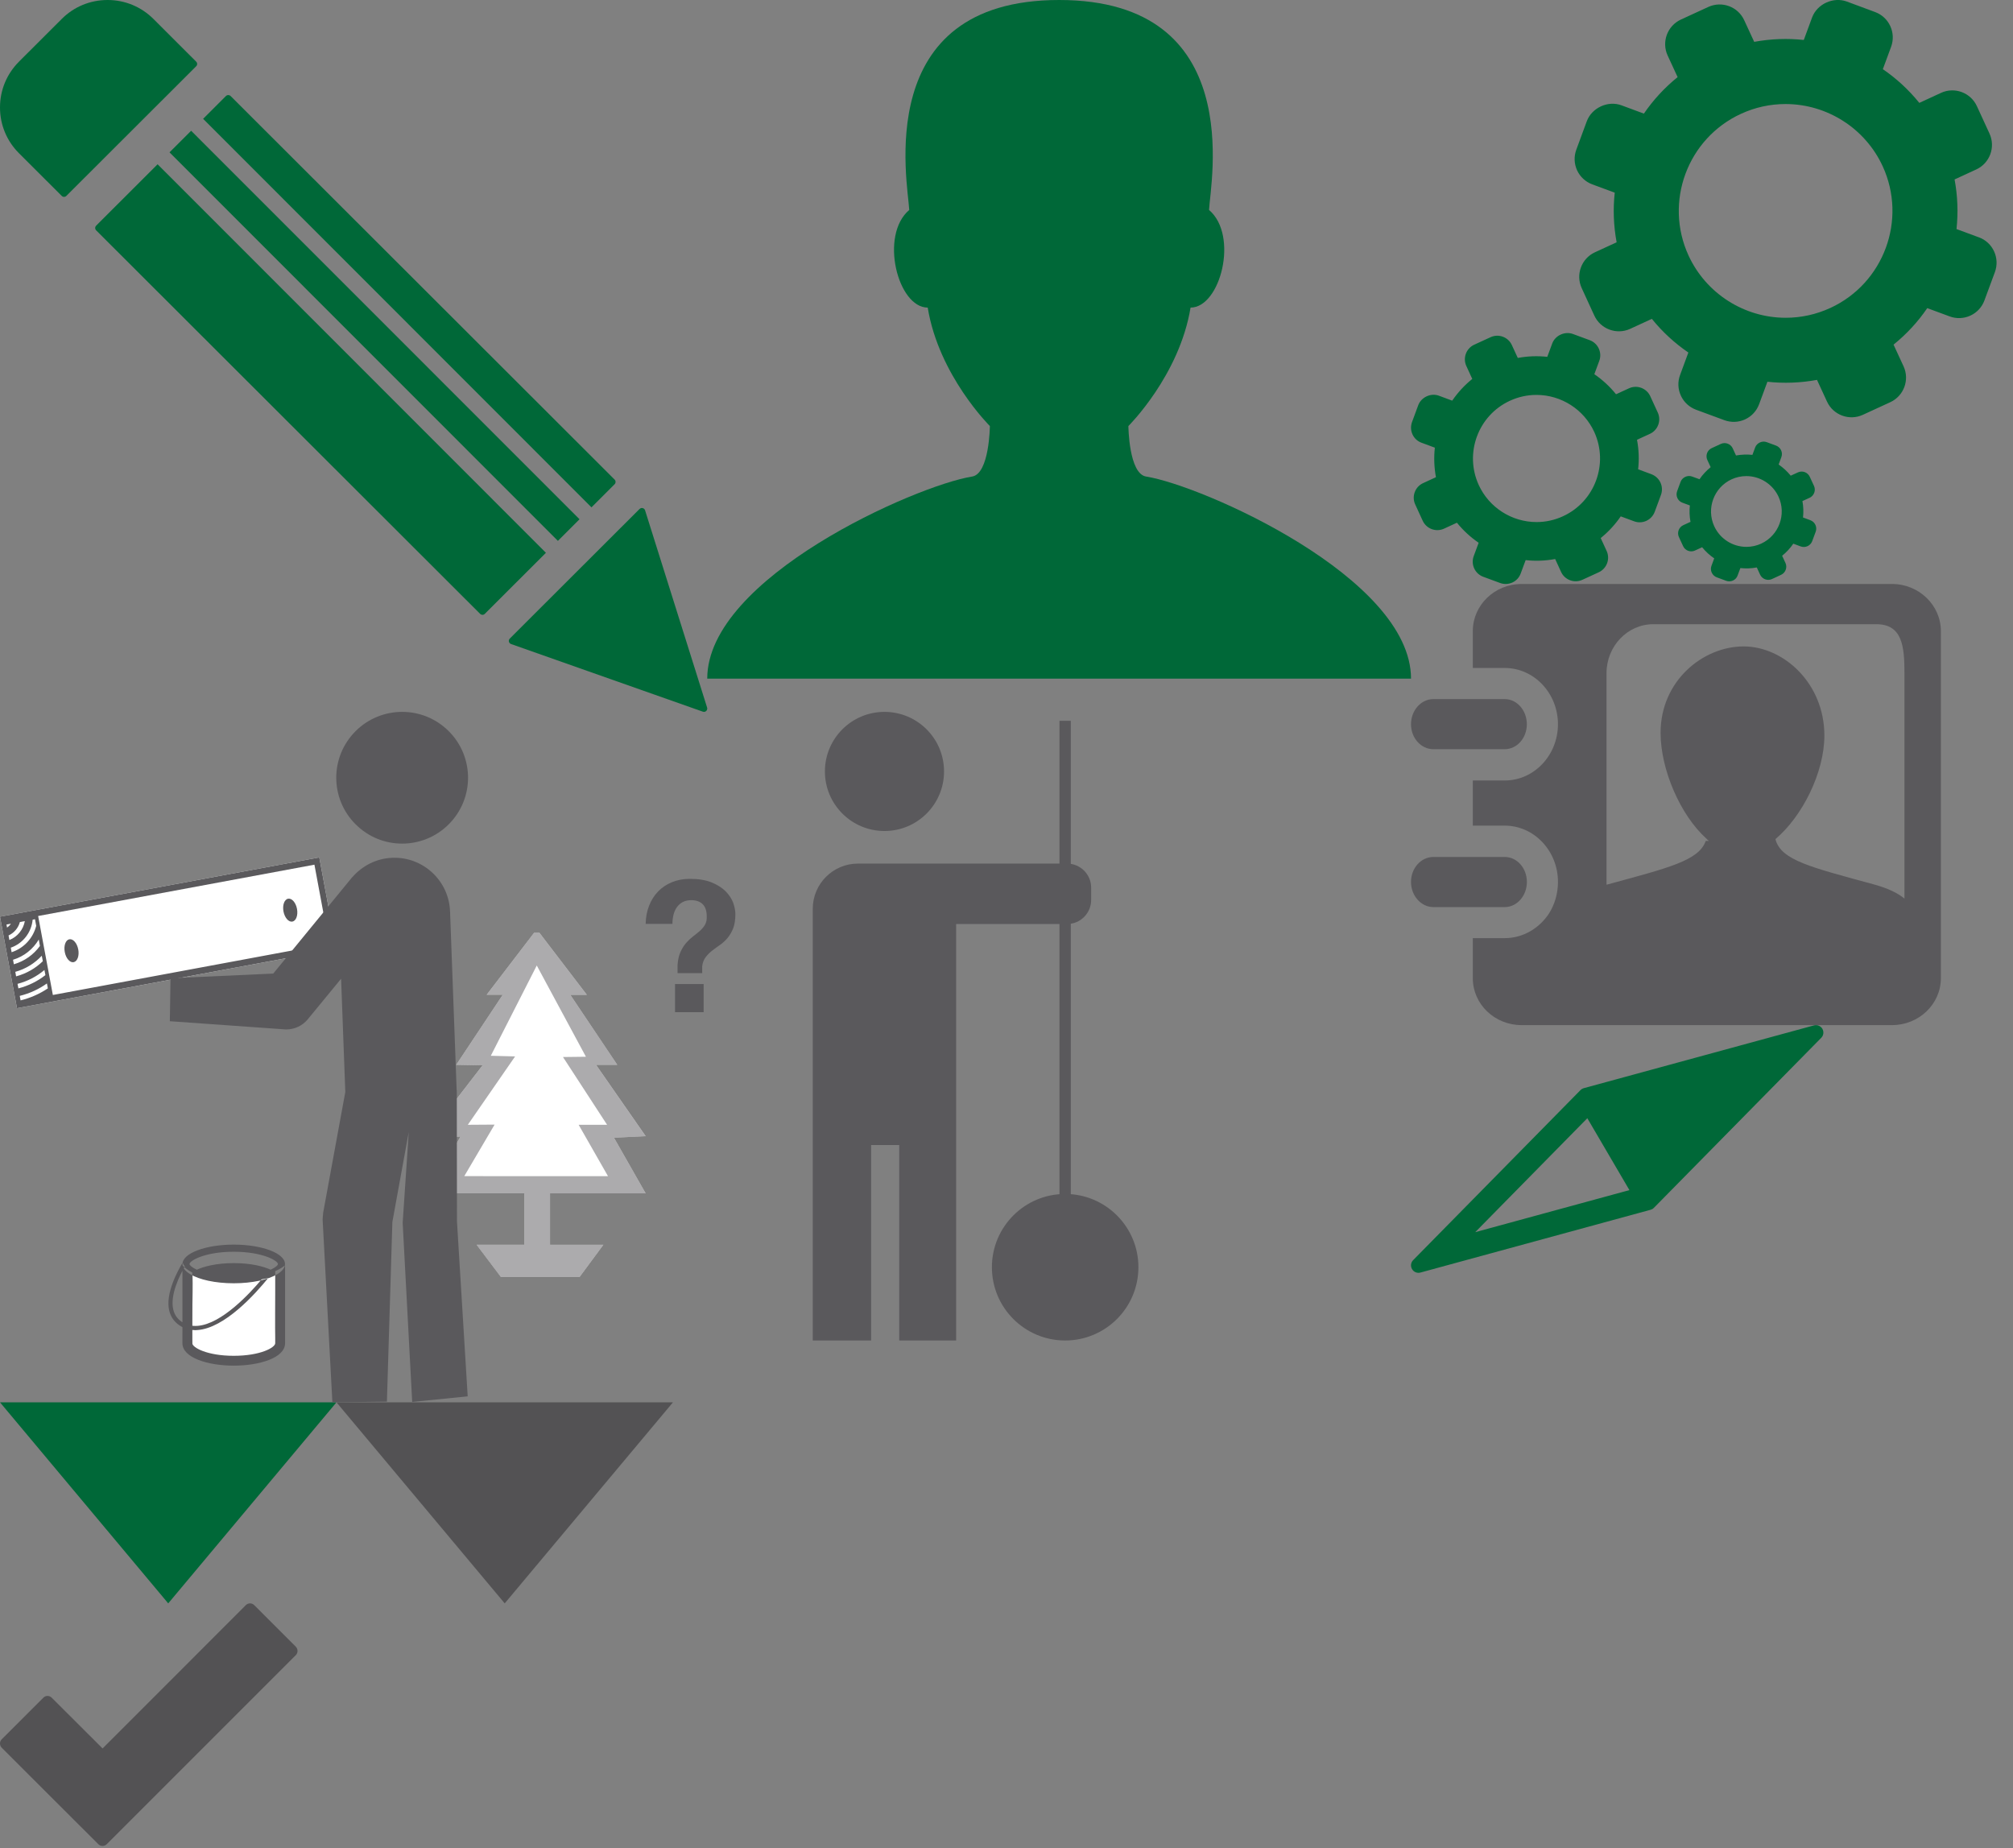 <?xml version="1.0" encoding="utf-8"?><!DOCTYPE svg PUBLIC "-//W3C//DTD SVG 1.1//EN" "http://www.w3.org/Graphics/SVG/1.1/DTD/svg11.dtd"><svg width="110" height="101" viewBox="0 0 110 101" xmlns="http://www.w3.org/2000/svg" xmlns:xlink="http://www.w3.org/1999/xlink"><rect x="0" y="0" width="110" height="101" fill="#808080" stroke="none"/><svg width="16.26" height="13.255" viewBox="0 0 16.26 13.255" id="icon-checkmark-gray" y="87.613"><g fill="#414042"><path opacity=".7" d="M16.166 2.37L13.89.094c-.125-.125-.33-.125-.455 0l-3.8 3.803-4.03 4.03-2.78-2.774c-.126-.127-.33-.127-.456 0L.093 7.428c-.125.125-.125.33 0 .457l2.908 2.907.004.004 2.37 2.365c.126.126.33.126.457 0l3.8-3.8 6.533-6.533c.125-.126.125-.33 0-.457zM3.776 12.565"/></g></svg><svg width="32" height="31.911" viewBox="0 0 32 31.911" id="icon-edit-cog" x="77.104"><path fill="#006838" d="M13.14 25.913l-.728-.27c.058-.53.04-1.073-.062-1.612l.704-.324c.44-.202.634-.725.43-1.166l-.41-.892c-.202-.44-.725-.634-1.164-.43l-.706.324c-.344-.426-.744-.793-1.186-1.096l.27-.728c.168-.454-.065-.96-.52-1.13l-.923-.34c-.44-.16-.966.08-1.128.52l-.27.73c-.53-.058-1.072-.04-1.612.06l-.324-.703c-.2-.44-.725-.633-1.164-.43l-.893.41c-.44.203-.632.726-.43 1.165l.324.705c-.427.345-.794.745-1.096 1.187l-.727-.27c-.44-.163-.966.08-1.13.52l-.34.922c-.08.22-.07.46.026.672.098.213.273.375.492.455l.73.27c-.058.533-.04 1.076.06 1.614L.66 26.4c-.44.202-.632.725-.43 1.164l.41.893c.204.44.727.633 1.166.43l.704-.324c.345.427.745.793 1.187 1.095l-.27.73c-.08.22-.072.457.026.67.098.213.273.376.493.458l.923.34c.218.08.457.07.67-.026.214-.098.376-.273.456-.494l.27-.73c.532.06 1.074.04 1.613-.06l.323.705c.202.44.726.633 1.165.43l.893-.41c.44-.203.634-.725.432-1.165l-.324-.705c.426-.345.793-.744 1.094-1.186l.73.27c.22.082.458.072.672-.026.212-.1.374-.274.456-.494l.34-.922c.168-.455-.065-.96-.52-1.13zm-4.83 2.294c-.46.213-.947.32-1.45.32-1.353 0-2.592-.794-3.156-2.02-.8-1.74-.037-3.808 1.7-4.608.46-.213.95-.32 1.452-.32 1.352 0 2.59.792 3.156 2.02.8 1.74.038 3.806-1.7 4.607zM21.827 28.427l-.406-.15c.033-.295.023-.598-.032-.897l.392-.18c.245-.113.353-.404.24-.65l-.23-.497c-.113-.246-.404-.354-.648-.24l-.393.18c-.192-.237-.416-.44-.66-.61l.148-.404c.094-.254-.036-.536-.29-.63l-.514-.19c-.244-.09-.537.045-.627.29l-.15.406c-.295-.03-.598-.02-.897.034l-.18-.392c-.114-.245-.405-.353-.65-.24l-.497.23c-.245.112-.352.403-.24.648l.182.392c-.237.192-.442.415-.61.66l-.405-.148c-.244-.092-.537.042-.628.288l-.19.513c-.045.125-.04.257.015.376.055.118.152.208.274.253l.407.15c-.032.294-.02.597.035.897l-.393.18c-.246.114-.354.405-.24.65l.23.497c.11.244.402.352.646.24l.393-.18c.19.236.414.44.66.608l-.15.406c-.046.122-.04.255.015.374.055.118.152.21.274.255l.513.19c.122.044.255.04.374-.015.12-.055.21-.153.253-.275l.15-.406c.297.033.598.023.898-.033l.18.393c.114.244.405.353.65.24l.496-.23c.245-.114.353-.404.24-.65l-.182-.392c.238-.19.442-.414.61-.66l.405.15c.123.045.256.04.375-.015.117-.055.21-.153.254-.275l.19-.513c.094-.252-.036-.535-.29-.628zm-2.69 1.278c-.256.117-.527.177-.808.177-.754 0-1.443-.44-1.758-1.125-.446-.968-.02-2.12.947-2.566.256-.117.527-.176.807-.176.753 0 1.442.442 1.758 1.125.445.968.02 2.118-.947 2.565zM31.035 12.97l-1.226-.453c.096-.894.063-1.806-.105-2.712l1.185-.546c.74-.34 1.063-1.22.723-1.96l-.69-1.5c-.34-.74-1.22-1.066-1.96-.724l-1.185.547c-.58-.718-1.252-1.334-1.993-1.842l.452-1.225c.28-.764-.11-1.615-.873-1.896L23.812.083c-.74-.27-1.622.136-1.896.874l-.452 1.227c-.893-.097-1.806-.064-2.71.103l-.547-1.184c-.34-.74-1.22-1.064-1.96-.724l-1.5.69c-.74.342-1.063 1.222-.725 1.96l.547 1.184c-.717.58-1.335 1.253-1.843 1.995l-1.224-.453c-.738-.275-1.623.133-1.897.873l-.572 1.55c-.137.37-.12.773.043 1.13.167.358.462.63.83.766l1.227.454c-.098.893-.065 1.806.103 2.712l-1.185.545c-.74.34-1.063 1.22-.723 1.958l.69 1.502c.34.738 1.22 1.064 1.96.723l1.183-.545c.58.717 1.253 1.333 1.995 1.84l-.452 1.227c-.138.37-.122.77.043 1.13.164.357.46.63.828.768l1.55.572c.37.136.772.12 1.13-.043.358-.166.63-.46.767-.83l.454-1.227c.893.097 1.804.065 2.71-.102l.546 1.185c.34.74 1.22 1.064 1.96.723l1.5-.69c.74-.342 1.064-1.22.724-1.96l-.547-1.184c.718-.58 1.335-1.252 1.842-1.995l1.226.453c.37.137.773.12 1.132-.045.357-.165.63-.46.766-.83l.573-1.55c.28-.765-.11-1.617-.875-1.898zm-8.12 3.857c-.774.356-1.595.537-2.44.537-2.274 0-4.355-1.333-5.307-3.397-1.347-2.925-.063-6.4 2.86-7.746.773-.356 1.595-.536 2.438-.536 2.273 0 4.357 1.333 5.308 3.396 1.346 2.925.064 6.4-2.86 7.747z"/></svg><svg width="38.647" height="38.899" viewBox="0 0 38.647 38.899" id="icon-edit-pen"><g fill="#006838"><path d="M11.1 6.492l1.245-1.244c.07-.07.186-.07.257 0l20.983 20.957c.07.07.07.184 0 .255l-1.264 1.263L11.1 6.493zM32.32 27.723L11.1 6.493"/><path d="M5.254 12.33l3.358-3.354 21.22 21.23-3.338 3.335c-.035.036-.083.055-.128.055-.047 0-.094-.02-.13-.054L5.255 12.587c-.034-.034-.054-.08-.054-.128s.02-.094.054-.128zM8.612 8.977l21.22 21.23"/><path d="M30.486 29.555L9.263 8.325l1.182-1.18 21.223 21.228zM1.038 3.367l2.334-2.33C4.04.367 4.932 0 5.88 0c.945 0 1.836.368 2.506 1.037l2.332 2.33c.035.033.055.08.055.128s-.02.094-.055.128l-7.09 7.08c-.033.035-.08.055-.13.055-.048 0-.093-.02-.126-.054l-2.334-2.33C.368 7.705 0 6.817 0 5.872c0-.945.368-1.834 1.038-2.503zM34.95 27.812c.045-.045.108-.064.17-.048.062.015.11.06.13.122l3.39 10.778c.02.065.002.136-.047.183-.035.035-.08.052-.126.052-.02 0-.04-.004-.062-.012l-10.48-3.696c-.058-.02-.103-.07-.116-.13s.004-.125.048-.168l7.092-7.082z"/></g></svg><svg width="22.533" height="13.534" viewBox="0 0 22.533 13.534" id="icon-location" x="77.104" y="56.016"><path fill="#006838" d="M22.48.2c-.095-.156-.282-.234-.46-.186L9.444 3.444c-.07.02-.132.056-.184.108l-9.143 9.29c-.128.13-.154.332-.06.49.092.16.278.236.458.188l12.575-3.43c.033-.01.066-.023.1-.04.028-.02.058-.04.083-.067l9.144-9.29c.13-.13.153-.333.062-.492zM3.51 11.313l6.125-6.226 2.3 3.928-8.426 2.298z"/></svg><svg width="18.387" height="10.986" viewBox="0 0 18.387 10.986" id="icon-reveal" y="76.627"><path fill="#006838" d="M18.387 0L9.193 10.986 0 0z"/></svg><svg width="18.387" height="10.986" viewBox="0 0 18.387 10.986" id="icon-reveal-gray" x="18.387" y="76.627"><path fill="#414042" d="M18.387 0L9.193 10.986 0 0z" opacity=".7"/></svg><svg width="38.457" height="37.082" viewBox="0 0 38.457 37.082" id="icon-user-blank" x="38.647"><path fill="#006838" d="M23.984 26.04c-.95-.15-.97-2.76-.97-2.76s2.788-2.76 3.397-6.472c1.636 0 2.644-3.945 1.01-5.335C27.487 10.01 29.52 0 19.23 0s-8.26 10.01-8.192 11.473c-1.635 1.39-.625 5.335 1.01 5.335.607 3.712 3.396 6.472 3.396 6.472s-.022 2.61-.97 2.76C11.414 26.526 0 31.562 0 37.082h38.458c0-5.52-11.415-10.556-14.474-11.042z"/></svg><svg width="28.955" height="24.105" viewBox="0 0 28.955 24.105" id="image-contact-information" x="77.104" y="31.911"><g><g><g fill="#5A595C"><path d="M6.332 16.28c0 .757-.54 1.375-1.212 1.375H1.223C.553 17.655 0 17.037 0 16.28c0-.757.552-1.364 1.223-1.364H5.12c.67 0 1.212.606 1.212 1.363zM28.955 19.04v2.5c0 1.417-1.203 2.564-2.663 2.564H6.04c-1.473 0-2.663-1.147-2.663-2.564v-2.188H5.12c1.006 0 1.894-.542 2.424-1.352.313-.498.487-1.094.487-1.723 0-1.687-1.298-3.073-2.91-3.073H3.377v-2.467H5.12c1.612 0 2.91-1.386 2.91-3.074 0-1.69-1.298-3.074-2.91-3.074H3.377V2.574C3.377 1.158 4.567 0 6.04 0h20.252c1.462 0 2.663 1.158 2.663 2.575V19.04zm-1.99-1.852V4.87c0-1.47-.12-2.673-1.54-2.673H13.238c-1.407 0-2.554 1.202-2.554 2.674v11.56c.01 0 .02-.01.043-.01 3.334-.91 5-1.3 5.38-2.382h.173c-.055-.042-.1-.075-.142-.13-1.418-1.276-2.5-3.767-2.5-5.778 0-2.85 2.327-4.72 4.535-4.72 2.196 0 4.416 2.024 4.416 4.87 0 2.014-1.202 4.416-2.675 5.66.293 1.16 1.96 1.54 5.4 2.48.738.205 1.27.456 1.65.768zm-9.842-3.15h.174c-.043-.042-.098-.075-.14-.13-.01.044-.022.088-.034.13zM17.295 14.038h-.172c.012-.042.02-.086.033-.13.043.055.097.088.14.13zM5.12 6.29c.67 0 1.21.615 1.21 1.374 0 .756-.54 1.363-1.21 1.363H1.222C.55 9.027 0 8.42 0 7.665c0-.76.55-1.375 1.223-1.375H5.12z"/></g></g></g></svg><svg width="35.283" height="37.728" viewBox="0 0 35.283 37.728" id="image-menu-projects" y="38.899"><path fill="#fff" d="M29.48 12.072h-.296l-2.592 3.388h.88l-2.542 3.826 1.44.027-2.99 3.873 1.782.027-1.783 3.097h5.274v2.808h-2.61l1.333 1.767h4.29l1.306-1.767h-2.916V26.31h5.226l-1.732-3.042 1.733-.082-2.713-3.9h1.162l-2.568-3.825h.904l-2.59-3.388z"/><path opacity=".5" fill="#5A595C" d="M29.332 13.86l2.686 4.985-1.254.015 2.41 3.703H31.62l1.603 2.806H25.37l1.657-2.816-1.463.01 2.584-3.736-1.328-.035 2.512-4.934zm.147-1.788h-.296l-2.592 3.39h.88l-2.542 3.825 1.44.028-2.99 3.873 1.784.026-1.785 3.097h5.274v2.81h-2.61l1.333 1.766h4.29l1.306-1.767h-2.916v-2.81h5.227l-1.732-3.042 1.732-.08-2.713-3.902h1.165l-2.57-3.825h.904l-2.59-3.388z"/><path fill="#fff" d="M17.447 7.952L0 11.192l.928 5 17.447-3.24-.928-5z"/><g fill="#5A595C"><path d="M17.447 7.952L0 11.192l.928 5 17.447-3.24-.928-5zM.355 11.62l.24-.045c-.055.085-.125.155-.21.21l-.03-.166zm.112.597c.307-.14.533-.413.62-.733l.27-.05c-.083.462-.4.855-.845 1.033l-.045-.25zm.123.668c.668-.232 1.13-.838 1.194-1.53l.128-.024.066.362c-.168.665-.666 1.22-1.344 1.44l-.044-.247zm.123.66c.607-.183 1.1-.59 1.406-1.106l.063.353c-.344.47-.836.83-1.426 1l-.044-.248zm.123.66c.57-.157 1.066-.47 1.447-.88l.057.3c-.398.386-.895.676-1.46.827l-.044-.246zm.12.657c.558-.144 1.056-.408 1.472-.758l.053.28c-.427.333-.925.584-1.476.725l-.047-.248zm.122.657c.55-.135 1.05-.37 1.486-.68l.05.27c-.444.297-.944.522-1.49.656l-.046-.247zm1.81-.05l-.804-4.315L17.182 8.35l.803 4.314L2.887 15.47zM4.277 12.983c.064.345-.05.655-.254.694-.203.038-.422-.21-.484-.558-.065-.343.048-.655.25-.693.206-.038.423.21.487.556z"/><ellipse transform="matrix(.983 -.183 .183 .983 -1.717 3.092)" cx="15.865" cy="10.83" rx=".376" ry=".636"/></g><path fill="#5A595C" d="M24.645 6.013C25.98 4.538 25.867 2.265 24.39.93c-1.472-1.334-3.747-1.218-5.08.25-1.34 1.477-1.226 3.75.25 5.085 1.473 1.34 3.75 1.222 5.085-.252zm.326 21.815l-.01-7.167h-.01v-.07l-.358-9.688c-.06-1.678-1.475-2.993-3.15-2.93-.887.03-1.662.45-2.2 1.07h-.002V9.04l-4.31 5.26-5.614.255-.037 2.348 6.34.45h.017c.46 0 .887-.2 1.18-.554l1.822-2.217.23 6.19-1.21 6.596-.03.36.534 9.998 2.98-.036.298-9.817.893-4.908-.047.74-.283 4.216.52 9.786 3.033-.306-.587-9.576z"/><path fill="#fff" d="M15.053 34.498c.04 1.262-4.404 1.642-4.53.178-.08-.923.042-2.858 0-3.888-.022-.55 4.53-.794 4.53.082 0 1.342-.033 2.568 0 3.628z"/><path fill="#5A595C" d="M15.578 30.238v4.26c0 .803-1.41 1.226-2.805 1.226-1.393 0-2.805-.423-2.805-1.227v-.545c.133.028.272.042.414.042.043 0 .084 0 .125-.003v.508c0 .232.8.687 2.266.687s2.266-.454 2.266-.687v-3.94c.21-.092.394-.197.538-.32zM9.97 30.237l.042.047c.096.093.205.178.326.256.055.035.11.068.17.1v3.546c-.012 0-.02.004-.03.004-.03.003-.058.005-.09.005-.1 0-.194-.02-.278-.062l-.008-.004c-.028-.013-.053-.027-.078-.045-.02-.013-.04-.026-.055-.042v-3.806zM12.773 29.11c-1.547 0-2.8.476-2.8 1.06 0 .203.15.392.417.553.494.303 1.375.5 2.383.5s1.89-.197 2.383-.5c.266-.16.417-.35.417-.553 0-.584-1.253-1.06-2.8-1.06zm2.016 1.372c-.39-.182-1.067-.36-2.017-.36-.947 0-1.625.18-2.018.36-.262-.123-.398-.244-.398-.312 0-.175.83-.67 2.416-.67 1.584 0 2.416.495 2.416.67 0 .068-.135.19-.4.312zM10.666 33.785c-.13 0-.258-.016-.377-.045-.122-.03-.24-.075-.35-.137-.362-.196-.595-.492-.69-.877-.232-.934.475-2.205.732-2.638.033.094.055.15.123.205-.27.47-.832 1.566-.633 2.38.08.322.27.56.576.728.047.025.096.048.148.067.145.057.303.086.475.086.044 0 .09-.002.134-.005 1.31-.105 2.853-1.775 3.492-2.54.125-.02.244-.044.357-.07-.684.845-2.38 2.747-3.873 2.84-.038.005-.075.007-.114.007z"/></svg><svg width="26.925" height="34.35" viewBox="0 0 26.925 34.35" id="image-menu-services" x="35.283" y="38.899"><path fill="#5A595C" d="M22.922 26.467h-.31V.487h.618v25.98h-.308"/><circle fill="#5A595C" cx="13.049" cy="3.255" r="3.255"/><path fill="#5A595C" d="M21.184 8.29H11.6c-1.364 0-2.47 1.106-2.47 2.47v23.59h3.19V23.67h1.535v10.68h3.11V11.592H23.026c.73 0 1.318-.59 1.318-1.32V9.61c0-.73-.59-1.32-1.318-1.32H21.184"/><path fill="#5A595C" d="M23.402 31.757v1.027h-1.048v-1.027h1.048zm-1.998-2.86c.078-.202.186-.376.326-.52.14-.15.31-.263.508-.344.197-.083.42-.125.662-.125.318 0 .58.044.79.13.213.087.384.194.512.323.13.13.22.27.278.418.054.15.082.29.082.417 0 .214-.028.39-.082.528-.058.137-.125.254-.21.353-.08.098-.17.18-.27.25-.102.068-.197.138-.284.207-.09.068-.17.146-.238.236-.068.088-.11.2-.13.332v.254h-.9v-.3c.014-.19.05-.35.11-.48.062-.128.13-.24.21-.33.08-.092.166-.17.253-.237.092-.068.174-.134.25-.2.074-.068.136-.142.182-.222.048-.08.068-.18.064-.3 0-.204-.05-.355-.15-.452-.1-.1-.24-.147-.416-.147-.12 0-.225.022-.31.07-.09.045-.16.107-.216.186-.056.077-.096.168-.123.272-.024.105-.038.218-.038.337h-.98c.002-.24.044-.46.122-.66zM3.168 14.873v1.535H1.604v-1.535h1.564zM.184 10.598c.116-.3.28-.56.487-.777.21-.22.464-.39.758-.512.297-.123.627-.185.992-.185.473 0 .865.066 1.18.194.316.13.57.29.764.483.19.193.33.4.414.622.08.225.122.432.122.623 0 .32-.04.583-.123.79-.084.205-.187.38-.31.527-.123.146-.26.27-.408.372-.15.103-.293.207-.425.31-.134.104-.25.22-.354.355-.103.132-.166.297-.192.496v.38H1.742v-.45c.02-.284.075-.524.164-.717.09-.193.195-.357.314-.494.12-.136.246-.253.377-.353.135-.1.257-.198.37-.3.113-.1.205-.21.274-.33.07-.12.103-.267.096-.446 0-.306-.075-.533-.224-.68-.15-.145-.357-.217-.623-.217-.18 0-.335.035-.466.104-.13.07-.234.163-.318.28-.082.115-.145.25-.184.407-.04.158-.06.325-.06.504H0c.005-.358.067-.687.184-.986z"/><circle fill="#5A595C" cx="22.922" cy="30.346" r="4.003"/></svg></svg>